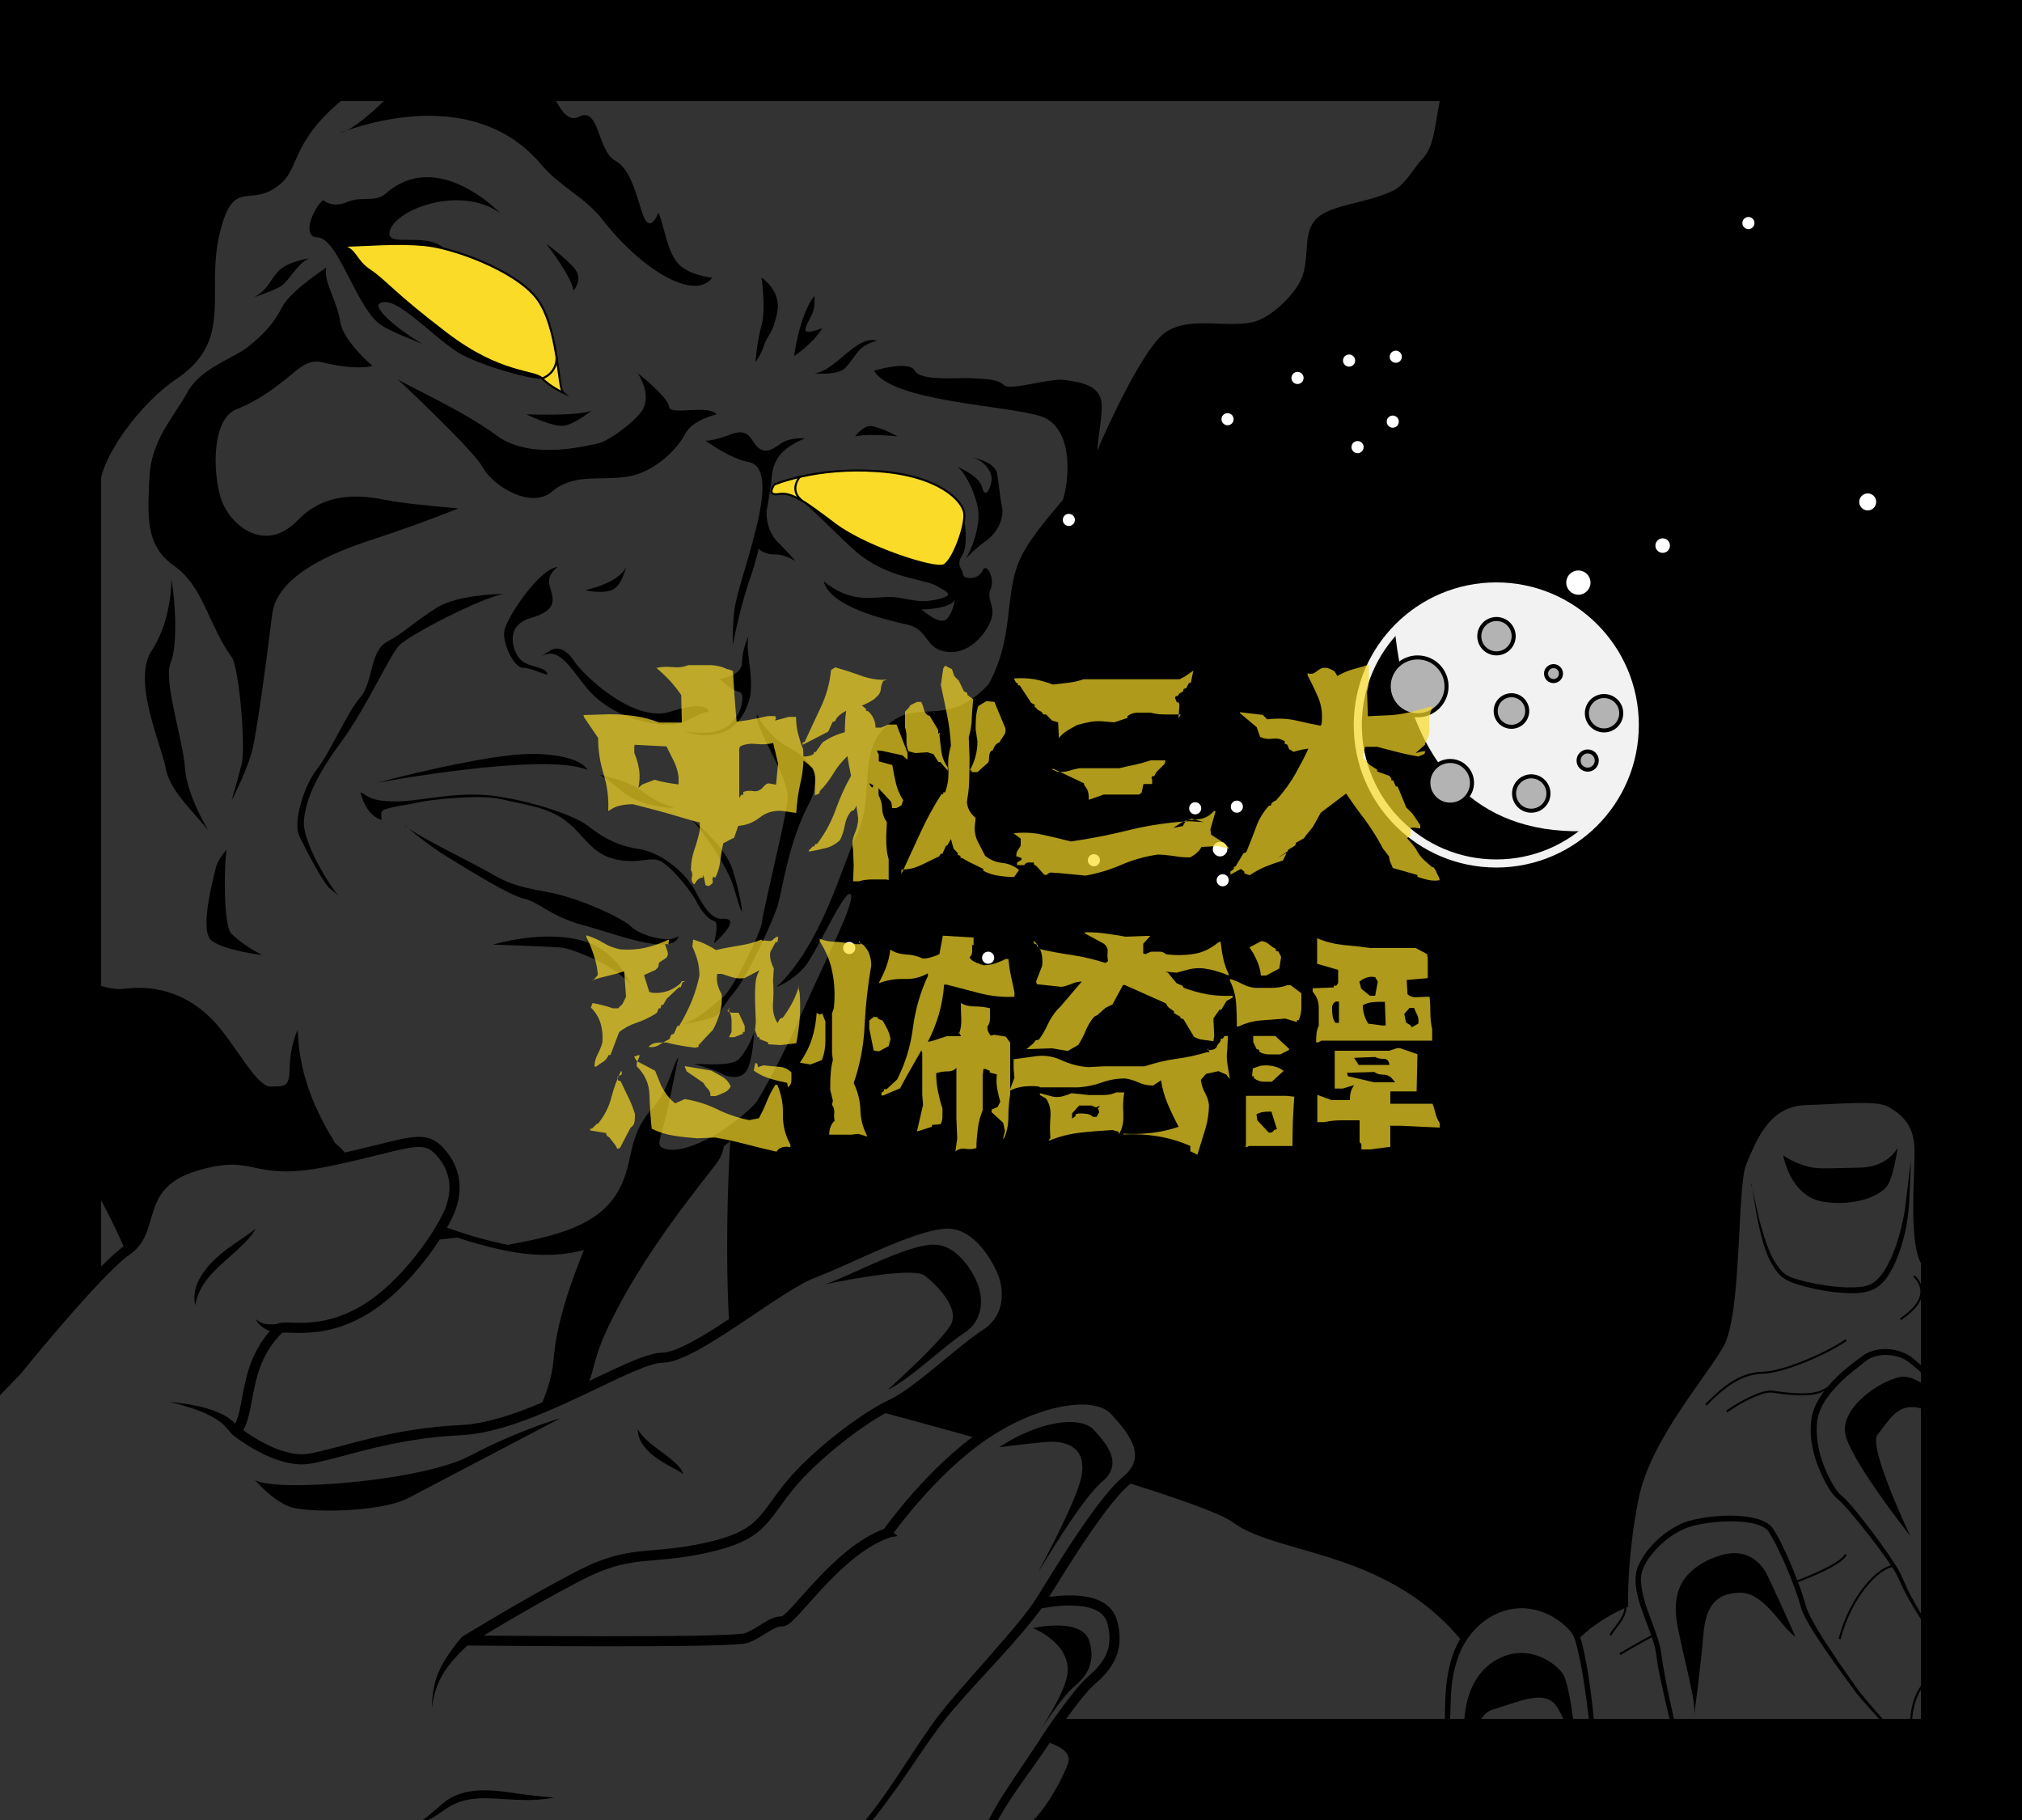 <?xml version="1.0" encoding="UTF-8"?>
<svg xmlns="http://www.w3.org/2000/svg" version="1.1" xmlns:xlink="http://www.w3.org/1999/xlink" viewBox="0 0 1000 900">
  <rect x="0" y="0" width="1000" height="900" fill="#808080" stroke="none"/>
  <defs>
    <style>
      .cls-1, .cls-2, .cls-3, .cls-4, .cls-5, .cls-6, .cls-7 {
        stroke: #000;
      }

      .cls-1, .cls-2, .cls-4, .cls-5, .cls-6, .cls-8, .cls-7 {
        stroke-miterlimit: 10;
      }

      .cls-1, .cls-8 {
        fill: none;
      }

      .cls-2 {
        stroke-width: 3px;
      }

      .cls-2, .cls-3, .cls-4, .cls-9 {
        fill: #333;
      }

      .cls-10 {
        fill: #fff;
      }

      .cls-3 {
        stroke-linecap: round;
        stroke-linejoin: round;
        stroke-width: 5px;
      }

      .cls-4, .cls-5 {
        stroke-width: 2px;
      }

      .cls-11, .cls-7 {
        fill: #f9db28;
      }

      .cls-5 {
        fill: #b3b3b3;
      }

      .cls-6 {
        fill: #f2f2f2;
      }

      .cls-8 {
        stroke: #f2f2f2;
        stroke-width: 4px;
      }

      .cls-12 {
        clip-path: url(#clippath);
      }

      .cls-13 {
        opacity: .7;
      }
    </style>
    <symbol id="New_Symbol" viewBox="0 0 12 12">
      <circle class="cls-10" cx="6" cy="6" r="6"/>
    </symbol>
    <clipPath id="clippath">
      <circle class="cls-8" cx="740" cy="358.5" r="68.5"/>
    </clipPath>
  </defs>
  <!-- Generator: Adobe Illustrator 28.7.4, SVG Export Plug-In . SVG Version: 1.2.0 Build 166)  -->
  <g>
    <g id="Layer_1">
      <rect x="50" y="-7" width="900" height="951"/>
      <g>
        <use width="12" height="12" transform="translate(282 178.3) scale(.5)" xlink:href="#New_Symbol"/>
        <use width="12" height="12" transform="translate(43.3 215.2) scale(.5)" xlink:href="#New_Symbol"/>
        <use width="12" height="12" transform="translate(204.9 157.7) scale(.5)" xlink:href="#New_Symbol"/>
        <use width="12" height="12" transform="translate(919.5 244) scale(.7)" xlink:href="#New_Symbol"/>
        <use width="12" height="12" transform="translate(774.6 282.1) scale(1)" xlink:href="#New_Symbol"/>
        <use width="12" height="12" transform="translate(246.1 423.2) scale(.9)" xlink:href="#New_Symbol"/>
        <use width="12" height="12" transform="translate(84.5 316.9) scale(1)" xlink:href="#New_Symbol"/>
        <use width="12" height="12" transform="translate(94 337.4) scale(.5)" xlink:href="#New_Symbol"/>
        <use width="12" height="12" transform="translate(185.1 254.6) scale(.5)" xlink:href="#New_Symbol"/>
        <use width="12" height="12" transform="translate(240.8 168.5) scale(.5)" xlink:href="#New_Symbol"/>
        <use width="12" height="12" transform="translate(1.7 226.4) scale(.5)" xlink:href="#New_Symbol"/>
        <use width="12" height="12" transform="translate(46.9 233.3) scale(.5)" xlink:href="#New_Symbol"/>
        <use width="12" height="12" transform="translate(208.3 243.6) scale(.5)" xlink:href="#New_Symbol"/>
        <use width="12" height="12" transform="translate(776.6 384.7)" xlink:href="#New_Symbol"/>
        <use width="12" height="12" transform="translate(601.7 432.3) scale(.5)" xlink:href="#New_Symbol"/>
        <use width="12" height="12" transform="translate(599.8 416.3) scale(.6)" xlink:href="#New_Symbol"/>
        <use width="12" height="12" transform="translate(240.3 386.2) scale(.6)" xlink:href="#New_Symbol"/>
        <use width="12" height="12" transform="translate(264.4 413.8) scale(.6)" xlink:href="#New_Symbol"/>
        <use width="12" height="12" transform="translate(251.8 237.3) scale(.5)" xlink:href="#New_Symbol"/>
        <use width="12" height="12" transform="translate(118.6 198.2) scale(.5)" xlink:href="#New_Symbol"/>
        <use width="12" height="12" transform="translate(992.1 395.3) scale(.5)" xlink:href="#New_Symbol"/>
        <use width="12" height="12" transform="translate(110 166.2) scale(.9)" xlink:href="#New_Symbol"/>
        <use width="12" height="12" transform="translate(999.6 313.2) scale(.5)" xlink:href="#New_Symbol"/>
        <use width="12" height="12" transform="translate(608.7 395.9) scale(.5)" xlink:href="#New_Symbol"/>
        <use width="12" height="12" transform="translate(588.1 396.7) scale(.5)" xlink:href="#New_Symbol"/>
        <use width="12" height="12" transform="translate(538 422.4) scale(.5)" xlink:href="#New_Symbol"/>
        <use width="12" height="12" transform="translate(485.7 470.6) scale(.5)" xlink:href="#New_Symbol"/>
        <use width="12" height="12" transform="translate(417 465.8) scale(.5)" xlink:href="#New_Symbol"/>
        <use width="12" height="12" transform="translate(286.3 461) scale(1.1)" xlink:href="#New_Symbol"/>
        <use width="12" height="12" transform="translate(234.1 481.9) scale(.5)" xlink:href="#New_Symbol"/>
        <use width="12" height="12" transform="translate(228.5 486.3) scale(.5)" xlink:href="#New_Symbol"/>
        <use width="12" height="12" transform="translate(818.7 266.2) scale(.6)" xlink:href="#New_Symbol"/>
        <use width="12" height="12" transform="translate(966.3 335.8) scale(.7)" xlink:href="#New_Symbol"/>
        <use width="12" height="12" transform="translate(685.8 205.5) scale(.5)" xlink:href="#New_Symbol"/>
        <use width="12" height="12" transform="translate(357.1 244) scale(.5)" xlink:href="#New_Symbol"/>
        <use width="12" height="12" transform="translate(668.4 218.1) scale(.5)" xlink:href="#New_Symbol"/>
        <use width="12" height="12" transform="translate(687.3 173.4) scale(.5)" xlink:href="#New_Symbol"/>
        <use width="12" height="12" transform="translate(604.1 204.3) scale(.5)" xlink:href="#New_Symbol"/>
        <use width="12" height="12" transform="translate(638.7 183.9) scale(.5)" xlink:href="#New_Symbol"/>
        <use width="12" height="12" transform="translate(664.2 175.3) scale(.5)" xlink:href="#New_Symbol"/>
        <use width="12" height="12" transform="translate(257.8 193.8) scale(.5)" xlink:href="#New_Symbol"/>
        <use width="12" height="12" transform="translate(224 169.1) scale(.5)" xlink:href="#New_Symbol"/>
        <use width="12" height="12" transform="translate(525.6 254.1) scale(.5)" xlink:href="#New_Symbol"/>
        <use width="12" height="12" transform="translate(586.2 153.6) scale(.5)" xlink:href="#New_Symbol"/>
        <use width="12" height="12" transform="translate(705.1 32.5) scale(.5)" xlink:href="#New_Symbol"/>
        <use width="12" height="12" transform="translate(861.7 107.3) scale(.5)" xlink:href="#New_Symbol"/>
        <use width="12" height="12" transform="translate(968.1 76.4) scale(.5)" xlink:href="#New_Symbol"/>
      </g>
      <g>
        <circle class="cls-6" cx="740" cy="358.5" r="68.5"/>
        <g>
          <g class="cls-12">
            <path d="M689.1,280.9s-12.1,150.7,116.4,127.8c126.5-22.5-48.3,43.3-48.3,43.3l-150.4-30.4,32.8-141.3,49.4.6Z"/>
            <g>
              <circle class="cls-5" cx="793.3" cy="352.7" r="8.5"/>
              <circle class="cls-5" cx="757.3" cy="392.4" r="8.5"/>
              <circle class="cls-5" cx="785.2" cy="376.1" r="4.5"/>
              <circle class="cls-5" cx="747.5" cy="351.6" r="7.8"/>
              <circle class="cls-5" cx="768.3" cy="333.1" r="3.7"/>
              <circle class="cls-5" cx="701.1" cy="339.4" r="14.3"/>
              <circle class="cls-5" cx="740.1" cy="314.6" r="8.5"/>
              <circle class="cls-5" cx="717.2" cy="387.1" r="10.8"/>
            </g>
          </g>
          <circle class="cls-8" cx="740" cy="358.5" r="68.5"/>
        </g>
      </g>
      <g>
        <path class="cls-4" d="M362.1,658.5c10.7,21.1,34,29.1,42.2,30.6,8.2,1.5,188,49.3,205.9,62.8,23.4,17.6,85.1,12.6,122.3,71,39.3,61.6,204.4,128.2,204.4,128.2v-11H2.8V426.7c50.6-27.4,372.5,61.2,372.5,61.2-16.1,23-18,168.2-10.3,192.9,7.7,24.7,7.9,39.9,7.9,39.9"/>
        <path d="M-30.8,531.9s24.9-34.8,40.7-5c15.8,29.8,61.3,85,66.9,147.1,5.4,59.4,9.7,190.9,9.7,190.9,0,0,6.4-227.9,54.6-239.5,48.2-11.6,113-15.8,113-15.8l-126.9-211L-6.4,372.9l-24.3,159Z"/>
        <path d="M354,575.8c-20.1,25.5-39.7,51.8-53.6,81.2-.5,1.1-1.7,3.9-2.2,4.9-.7,1.8-1.8,4.8-2.5,6.6-.5,1.7-1.3,4.5-1.8,6.1-2.8,12.2-8.8,23.3-15.9,33.2-18.8,25.7-43.7,45-63.1,69.8,14.8-27.1,36.3-50.4,50.3-77.6,4.7-9.4,7.9-18.7,8.6-28.1,0-.5.2-1.5.2-2,.4-2.5.7-6.2,1.2-8.6.3-1.4,1-4.9,1.3-6.3,1.2-4.6,2.5-9.6,3.9-14,10-30.8,24.8-59.5,40.4-87.6,5.4-9.7,17.7-13.1,27.3-7.7,10.7,5.9,13.6,20.5,5.9,30h0Z"/>
        <g>
          <path class="cls-2" d="M-43.8-382.8L30.6,31.6c-8.3,81.6-22.4,236.6-12.5,261.6,13.5,34.2,2.1,124.5,11.4,169.4,9.3,44.8,47,54.4,66.5,69.7,19.6,15.3,63.3,26.3,72.6,37.7,9.3,11.4,22.8,33.5,78.6,46.3,55.9,12.8,74-22.8,80.4-30.6,6.4-7.8,25.6-13.9,40.9-30.3,15.3-16.4,51.6-103.2,62.6-124.2,11-21,36.7-58.7,54.8-85.1,18.1-26.3,11.7-48.4,19.2-67.3,7.5-18.9,34.9-40.9,40.2-58.4,0,0,20.8-48,32.5-55.2,11.7-7.2,27.4-1.5,41.9-4.4,10-2,23.9-15.9,26.3-25.1,2.8-10.4.5-18.1,4.6-24.6,5.6-8.7,24.5-8.4,39.3-15.6,6.1-3,11-12.2,14.7-16,12.8-12.8.7-49.1,30.6-47s47-8.6,74-23.5c27-14.9,21.4-40.6,23.5-65.5,2.1-24.9,5-36.3,22.8-48.4,17.8-12.1,44.1-1.4,69.8-27.8,25.6-26.3-4.3-67.2,25.6-129.8,29.9-62.6,1.4-103.1,65.5-120.6H-43.8Z"/>
          <path d="M327.7,585.7c6.4-7.8,25.6-13.9,40.9-30.2,3.3-3.5,7.5-10.3,12.3-19-12.1,18.9-43.7,37.3-54,30.7-2.3-1.4,1-7.9,3.4-19.2,2.4-11.3,5.2-25.4,5.2-25.4-3.3,5.5-5.3,17.1-12.4,24.9-14.5,15.9-8.4,28.3-19,44.1-11.1,16.5-34.8,20.6-56.9,24.7,55.9,12.8,74-22.8,80.4-30.6Z"/>
          <path d="M147.1,509.5s-3.6,7.5-3.8,17.9-2,9.7-9.4,9.9-17.6-21.6-29.1-33.3c-11.5-11.7-26.3-17.1-42.9-15.1-16.2,1.9-27.9-12.5-28.6-13.7,13.1,34.2,45.3,43.4,62.9,57.1,19.6,15.3,63.3,26.3,72.6,37.7-18.7-28.2-20.9-47.2-21.6-60.5Z"/>
          <path d="M362.4,319s3.6-19.2,8.8-33.7c5.2-14.5,10-43.2,10.4-48.6.5-5.5,1.4-14,16.6-19.9,0,0-7.7-.7-12.3,2.7-4.6,3.4-7.6,4.6-11,1.8-3.4-2.8-4-10.1-13.2-6.6-9.3,3.6-12.8,3.2-12.8,3.2,0,0,12.5,9.1,21.1,10.5,8.5,1.4,8.8,13.8,3.7,33.9-5.1,20.2-10.1,32.5-10.8,42-.7,9.5-.5,14.7-.5,14.7Z"/>
          <path d="M289.5,291.8s16.4-3.3,20.1-11.4c0,0-2.1,10-7.6,11.6-5.5,1.7-12.6-.2-12.6-.2Z"/>
          <path d="M337.5,361.5c20.9,6.5,29.2-3.8,32.7-14.2,3.6-10.4-1.9-24.7,0-32.7,0,0-3.1,5.9-3.2,12.9,0,7-11.1,8.2-11.1,8.2,0,0,5.6,5.8,9.4,6.3,3.8.5.9,10.6-1.3,12.6s-4.4,10.4-26.6,7Z"/>
          <path d="M270.8,333.5c-2.5,0-8.1-3.3-12.3-3.3s-10.4-12.3-9-18.7c1.4-6.4,17.3-30.5,26.3-31.1,0,0-5.3,3.3-4.1,8.8,1.2,5.5,5.9,12.1-9.2,16.4-13.8,3.9-8.6,17.8-4.5,21.1,4.4,3.6,12.3,2.9,12.8,6.9Z"/>
          <path d="M267.5,324.7c9-5.5,14.5,5.7,23,15.9,8.5,10.2,22.8,16.4,36.1,17.6,13.3,1.2,16.8-5.7,24-6.2,0,0-.3-6.2-19-.1-18.8,6.1-44.4-19.7-47.4-24.6-3-4.9-7.6-8.2-11.7-5.8-4,2.4-5,3.2-5,3.2Z"/>
          <path d="M337.3,506.6c9.2-3,15.5-10,20.3-13.5,4.7-3.6,18.8-31.7,19.3-37.4.5-5.7,11.2-48.4,12.6-59.8,1.4-11.4-16.1-34.6-15.2-42.7,0,0,5.1,10.2,13.6,15.1,8.5,4.9,21.5,11.6,11.9,29.7-9.6,18.1-12.9,41.7-15,49.2s-15.3,35.8-21.4,43.1c-6.1,7.3-6.5,9.8-8.9,11.8-2.4,2-17.2,4.5-17.2,4.5Z"/>
          <path d="M167.4,442.9c-4.3-4.7-17.6-26.1-17.1-36.5.5-10.4,6.2-23,18.5-39.6,12.3-16.6,23.7-42.5,28.7-47.7,5-5.2,40.8-23.7,51.7-25.4,0,0-22.2,0-33.2,6.8-10.9,6.8-15.7,12.1-24.5,16.8s-6.8,20.1-13.3,27.5c-6.5,7.4-15.2,27.8-21.4,35.5-6.2,7.7-12.2,26.2-8.7,33.3,3.5,7.1,11.8,23.3,15.2,25.9s4,3.4,4,3.4Z"/>
          <path d="M295.7,219.3c5.5-1.1,20.8-12.5,22.8-18,2-5.5.4-10.9-3-16.7,0,0,14.9,11.7,15.4,16.5.5,4.7,18.8-1.4,23.6,3.8,0,0-12,2.5-15.8,9.9-3.8,7.4-15.3,19.1-29,21-13.7,1.9-26.1-1.7-36.7,7.3-10.7,9-29.4-3.1-34.2-11.9-4.7-8.8-42.3-43.8-42.3-43.8,3.6,2.8,32.4,15.5,49.2,28,16.9,12.5,44.5,4.9,50.1,3.9Z"/>
          <path d="M283.6,143.8c-.5-6.6-13.5-23.3-13.5-23.3,0,0,13.9,10.1,15.5,14.7,1.6,4.6-2,8.5-2,8.5Z"/>
          <path d="M422.9,215.8s5.3-1.6,21,0c0,0-10.9-6-14.6-5-3.7,1.1-6.4,5-6.4,5Z"/>
          <path d="M159.9,98.9c-4.1,3-11,17.1-3.6,18.5,10.1-1.1,18.5,30.8,30.1,41.7,4.3,4,14.3,7.5,22.5,11-14.8-8.9-23.8-17.9-21.4-19.8,7.7-6.2,28.6,19.2,42.3,25.8s36.2,12.2,38.3,11c13-7.1-39.5-55.5-48.3-64.1-8.5-8.3-27.6-.8-27.2-7.6.6-10.9,34.1-24.6,54.7-10.1,0,0-30.7-32.2-56.4-9.7-5.6,4.9-11.6,1.1-19.2,4.3-7.6,3.2-11.8-.9-11.8-.9Z"/>
          <path d="M490,291.2c2.1-5.2-2.1-13.6-4.2-8.9-2,4.7-9.5,4.2-9.5,1.7s-3.8-4.2-.5-9.3c3.4-5.2,1-17.9,1-17.9-3.3,13-88.1-16.1-80.4-9.4,10.8,9.5,19.9,19.3,27,25.4,15.9,13.7,34.2,13.3,40.1,17.1,3.9,2.5,10.1,4.3-.4,6.6-10.6,2.3-15.5-1.5-23.9-1.3s-18.5,3-31.8-7.7c3.1,12.6,30.7,19,41.4,21.4,10.7,2.3,8.5,12.5,20.1,13.5,11.6,1.1,20.1-11,21.6-17.1,1.5-6-2.7-8.9-.6-14.1ZM468.4,305.9c-3.1,4-12.7-4.5-12.7-4.5,0,0,13.6,0,16.5-4.7,0,0-.6,5.3-3.7,9.2Z"/>
          <path class="cls-7" d="M383,239.6s20.6-8.8,51-6.6c30.4,2.1,42.3,14.7,42.9,21,.6,6.3-5.6,23.3-10.1,25.5-4.5,2.3-38.6-8.9-53.5-20-14.9-11.2-21.5-16.3-28.1-15.2s-2.3-4.6-2.3-4.6Z"/>
          <path d="M477.7,276.2c3.7-6.2,6.6-15.6,6.2-22.7-.4-7.1-6.7-21.3-11.1-22.9,0,0,11.5,4.3,13,10.6,1.4,5.7,4.3.4,4.6-4,.4-4.4-4.4-9.9-9.9-11.1,0,0,11.2,2,12.5,7.7,1.2,5.7,1.3,11.2,2.5,16.5,1.2,5.2-1.5,12.7-8.2,17.4-5.4,3.9-9.6,8.5-9.6,8.5Z"/>
          <path d="M379.1,252.8s-.6,9,5.4,15.1c5.9,6,8.9,9.5,8.9,9.5,0,0-5.9-3.4-9.7-3.2s-9.2-1.4-9.5-5.4c-.3-4,4.9-16.1,4.9-16.1Z"/>
          <path class="cls-7" d="M168.7,121.6c14.8-.4,27.8-1.7,41.3-.4,13.5,1.2,44.1,12.1,55.2,26,11,13.9,10.7,44.8,13.3,47,0,0-6.3-2.9-10.3-7-4-4.1-20.5-1.8-47.2-22.1-26.7-20.3-30.4-26.3-38.1-31.4-7.7-5.1-6.6-10.7-14.2-12.1Z"/>
          <path d="M125.8,146.9s9.8-3.2,13.3-5.5c3.6-2.3,8.8-12.2,14.1-13.7,0,0-10,1.4-14.8,5.7-4.7,4.3-5.2,9.4-12.6,13.5Z"/>
          <path d="M373.6,179.1s.7-10,3-18.1c2.3-8.2,0-23.7,0-23.7,0,0,10,6.4,7.8,17.1-2.1,10.7-5,11.5-6.6,16.5s-4.2,8.2-4.2,8.2Z"/>
          <path d="M243.5,467.2s26.9-8.4,47.4-1.1c14.8,5.3,21.2,21,21.2,21,0,0-4.7-5.6-13-10.2-6.3-3.5-17.6-8-21.3-8.3-7.2-.6-34.3-1.5-34.3-1.5Z"/>
          <path d="M290.5,380.7c-21.4-9-104.2,6.4-104.2,6.4,0,0,55.4-14.9,78.5-14.3,23,.6,25.7,7.9,25.7,7.9Z"/>
          <path d="M333.3,399.6s-10.1-.2-18.6-4c-8.5-3.8-11.2-8.9-18.3-12.5,0,0,15.7,3.3,21.3,8.2,5.7,4.9,15.6,8.2,15.6,8.2Z"/>
          <path d="M367,451c-1.3-1.8-2.3-6.6-4.8-14.2s-16.7-30.4-23.1-33.8c0,0,19.4,13.4,23.7,28.5,4.3,15.1,4.2,19.6,4.2,19.6Z"/>
          <path d="M357.3,454.4c-5.8.3-9.8-7-13.6-14.1-3.7-7.1-15.1-18.5-27.9-20.5-12.8-2-19.6-7.3-25.3-11.6s-23.1-10.9-43.2-14.2c-20.1-3.4-38.3,2.3-51.6,2.3s-14.2-3.3-17.4-4.5c0,0,2,10.5,9.8,13.5,1.9.7-1.4-3.8,2.1-5,5.2-1.8,12.9-2.5,16.3-3.4,5.7-1.5,31.3-4.2,41.5-1.7,10.2,2.6,22.4,3.5,31.9,10.8s12.6,16.6,25.3,19.1c12.7,2.5,16.8-2.7,23,1.7,6.2,4.4,14.5,15.3,16.4,19.3s5.6,8.6,8.5,9.3c2.9.7,0,11.1,0,11.1,0,0,14.8-12.8,4.2-12.2Z"/>
          <path d="M335.6,462.9c-4.8,3.9-19.1-.4-23.5-4.7-4.4-4.4-26.5-14.5-41.5-17.1s-20.6-4.9-27.8-9.2c-7.2-4.3-40.7-20.4-42.9-24.2,0,0,8.7,8.3,21.9,16.4,13.3,8.1,30.1,18.6,37.7,20.4,7.5,1.8,12.6,8.6,28.9,13,16.4,4.4,44.4,15.7,47.3,5.3Z"/>
          <path d="M292.5,203c-5.8,2.9-32.2,1.9-32.2,1.9,0,0,13.1,6.4,18.6,5.6,5.4-.7,13.7-7.5,13.7-7.5Z"/>
          <path d="M524.1,251.7c5.5-12.8,7.2-40.3-9.2-45.8-16.4-5.5-73.5-7.1-82.7-22.6,0,0,17.5-5.3,20.2,0s21.9,3.4,27.9,3.7c6,.4,13.1.3,16.2,3.4,3.1,3.1,22.3-3.6,30.2-2.5,7.8,1.1,17.4,2.6,18.1,11.6.7,9-5,30.8.1,22.8,0,0-1.5,6.7-20.8,29.5Z"/>
          <path d="M168.2,65.7c26.7-10,71.9-17.3,99.5,15.7,9.1,10.8,21.9,16.4,30,26.9,18.9,24.4,45.4,41.1,54.6,29,0,0-12.3-1.1-17.4-7.5-5.2-6.4-6.4-18.4-9.3-24.7,0,0-3,8.7-6.3,3.9-3.2-4.7-5.6-24.4-14.8-29.4-9.3-5-7.9-27.1-18.1-21.9-10.1,5.2-13.8-20-23.2-23.5s-16.5,0-24-3c-7.5-3-13.3-3.4-23.3-1.4-10,2-21.2,16.4-32.6,26.2-11.4,9.8-15,9.7-15,9.7Z"/>
          <path d="M406.7,162.2c-4.3,7.5-14,13.9-14,13.9,0,0,2.7-20.6,10.1-29.9,0,0,.3,5.2-.7,8s-5.4,9.3-3.1,9.8c2.3.5,7.7-1.8,7.7-1.8Z"/>
          <path d="M433.9,168.5c-10.5-3.1-20.5,15-31.1,16.1,0,0,11.7,1.3,15.5-2.9,3.8-4.3,5.9-8.7,9.3-10.7s6.2-2.5,6.2-2.5Z"/>
          <path class="cls-1" d="M268.2,187.1s6.9-2.1,7.1-10.1"/>
          <path class="cls-1" d="M395.5,235.8c-5.4,7.3,1,11.6,1,11.6"/>
          <path d="M194.5,247.9c-10.3-1.8-31.2-7.4-47.4,9.5-16.2,16.8-33.8,2.1-37.9-11.1-4.1-13.2-4.4-39.1,7.7-43.9,12.1-4.7,22.2-13.2,22.2-13.2h0c6.6-4.7,12.2-12.1,20-10.1,18,4.4,25.1,1.8,25.1,1.8,0,0-14.5-12.1-15.9-21.7-1.6-10.7-8.5-19.8-6.9-26.9,0,0-18,11.7-21.9,19.6-3.9,7.8-9.3,13.7-17.1,19.8-7.8,6-23.2,10.3-29.8,22.4-6.6,12.1-17.9,23.5-18.7,42-.8,18.5-2.4,33.5,12.2,43.7,14.6,10.2,17.3,30.1,28.4,45,3.8,5.1,7.1,44.5,5,53-2.1,8.5-5,18.1-5,18.1,0,0,8.5-16.4,10.6-26.4,2.1-10,5.9-36,9.5-65.7,2.6-21.7,37.4-33,51.7-37.7,23.1-7.6,40.4-14.7,40.4-14.7,0,0-21.9-1.8-32.2-3.5Z"/>
          <path d="M385.7,527.6c16.8-32.5,37.7-81.3,45.6-96.4,11-21,36.7-58.7,54.8-85.1,3-4.3,5.3-8.6,7.1-12.7-23.5,29.5-37.4,10.7-53.9,24.8-16.5,14.1-5.5,34.9-16.4,56.6-6.1,12.2-16.4,52.3-38.9,73.3,0,0,8-2.9,14.1-10.2,6.1-7.4,21.1-41.6,22.8-35.1s-22.4,49.6-35.3,84.8h0Z"/>
          <path d="M372.9,510.6c-1.1,3.2-4.1,9.9-7.8,13.4s-19.3,2-21.9,2.1c0,0,10.5,2.9,13.6,4.8s10.9,3.7,13.4-3.4c2.5-7.1,2.7-17,2.7-17Z"/>
          <path d="M112.1,420.2c-1.2,5.5-1.9,37.5,2.4,41.6,7,6.7,15.3,10.5,15.3,10.5,0,0-18.6-2.2-25.1-7.1s1.2-32.2,2.1-36.3,5.3-8.7,5.3-8.7Z"/>
          <path d="M173.7,45.9c-29.3,22.1-25.3,36.3-34.3,44.4-15.5,14.1-23.8-4.3-30.8,25.4-7,29.5,7.2,52.4-21.2,71.6-18.9,12.7-37.8,39.8-37.8,52.6V-53.2h167.2s-12.8,7.4-24.6,37.2c-11.8,29.9,6.5,43-18.5,61.9Z"/>
          <path d="M84.8,286.3c2,11.7,3.1,33.2-.5,41.7-3.6,8.5,6.3,38.3,7.2,51.9,1,13.7,11.5,30.7,11.5,30.7-8.8-10.8-19.2-20-21.1-31-2-11-16.7-42.9-6.9-57.8,10.2-15.6,9.8-35.6,9.8-35.6Z"/>
        </g>
        <g>
          <path class="cls-2" d="M717.5,986c6.6,11.7,30.4,13,59.7,8.9,29.3-4.1,35-28.7,35-28.7,1.7-4.5,30-9.5,30-9.5,12.8,1.7,36.2,18.9,46.8,20s55.7-6.1,72-33.7c16.3-27.7-3.7-58.6,20-69,23.7-10.4,43.8-39.3,51.9-85.3,8.2-46-46.7-86-48.2-110.5-1.5-24.5-21.1-45.1-30.8-51.2-9.6-6.1-5-48-5.6-59.9-.6-11.9-7-17.2-13.5-21-6.5-3.7-22.6-1.7-42.1-1.1-19.5.6-26.1,20-30.6,30.6-4.5,10.6-2.2,73.5-10.9,89.2s-36.3,46.4-42.3,76c-5.9,29.7-5.2,52.7-5.2,52.7,0,0-23.4,9.6-31.2,25.8-7.8,16.1-45.1,15.6-67.9,46.2-22.8,30.6-24.7,74-19.6,89.6,5.1,15.6,24.2,16.9,32.2,31Z"/>
          <path class="cls-1" d="M843.7,694.7c10.8-11.1,18.6-15.6,28.4-15.9,9.7-.3,30.3-8.9,40.9-16.1"/>
          <path class="cls-1" d="M854,698c7-5,17.8-10.6,22.8-9.8s17.4,2.5,23.5,0,6.9-5.1,9.5-3.6"/>
          <path class="cls-1" d="M803.9,793.5c.6,6.7-6.3,12-7.4,15.1"/>
          <path class="cls-1" d="M801.1,818s36.3-21.9,55.9-26.3c19.7-4.5,52.2-15.9,55.9-23"/>
          <path class="cls-1" d="M946.6,631c3.1,3.1,8.9,10.8-6.7,21.4"/>
          <g>
            <path class="cls-9" d="M865.9,585.5c1.9,5.6,5,36.8,16.4,45.5,5.6,4.2,33.4,9.7,43.1,5.6,9.7-4.2,16.4-25.6,17.8-40.9,1-11.1,1.8-21.6,1.8-21.6"/>
            <path d="M865.9,585.5c1.9,6.3,2.9,13.2,4.7,19.6,2.5,8.5,4.9,17.9,11.4,24.3,3.1,2.6,7.3,3.3,11.1,4.4,6.4,1.5,13,2.5,19.6,2.8,4.7,0,9.8.3,13.8-2.3,3.9-2.8,6.3-7.1,8.4-11.5,2.8-6,4.7-12.4,6.1-18.9,1.4-5.7,2-14,2.8-19.9.4-3.3.8-6.7,1.3-10-.1,3.4-.3,6.7-.4,10.1,0,0-.5,10.1-.5,10.1-.5,10.2-2.7,20.3-6.7,29.7-5.7,12.5-10.8,16.3-24.7,15.5-6.8-.3-13.6-1.5-20.2-3.2-4.9-1.4-10.6-2.9-13.7-7.2-5.3-6.8-7.4-15.5-9.2-23.7-1.5-6.5-2.2-13.4-3.6-19.8h0Z"/>
          </g>
          <path d="M881.9,571.4s3.4,20,19.4,22.8c16,2.7,30.1-3,32.9-9.2s4.3-17.4,4.3-17.4c0,0-4.7,9.6-18.7,9.8s-20.2.9-25.6-.5c-7.7-2-12.3-5.6-12.3-5.6Z"/>
          <g>
            <path class="cls-9" d="M801.1,945c-.4-9.5-2.7-16.6-3.9-30.2-1.3-14.8-6.7-36.3-8.2-47.5-1.5-11.1-5.5-53.7-10.6-60.6-5.1-7-19.3-16.7-35.2-11.5-15.9,5.2-26,19.8-27.1,42.6-1.1,22.8.2,35.7,0,42.1-.4,15.4,1.7,62.5.9,68.1"/>
            <path d="M801.1,945c-.8-10.7-3.8-21.2-4.6-31.9-1.8-14.2-5.4-28.1-7.9-42.2-3.1-19.4-4.2-39.2-9.1-58.2-.7-2.1-1.2-4-2.5-5.6-6.2-7.5-16.2-12.3-25.9-11.8-14,.7-25.8,11.5-30.1,24.6-2.4,6.6-3.3,13.6-3.5,20.7-.3,7.1-.5,14.3-.5,21.4,0,7.1.4,14.4.2,21.5-.2,12.5.3,30.3.3,43,0,7.2.2,14.3-.3,21.5.3-6.1-.4-15.3-.5-21.5-.4-12.8-1.4-30.4-1.4-43,.1-7.1-.4-14.4-.6-21.5,0-14.4-1-29.2,3.6-43.1,4.6-14.2,17.4-25.8,32.6-26.6,11.1-.5,22,4.9,28.8,13.6,1.3,1.9,1.9,4,2.5,6,4.9,19.2,5.8,39.1,8.4,58.6,2.3,14.1,5.7,28.1,7,42.4.5,10.8,3.2,21.3,3.5,32h0Z"/>
          </g>
          <path d="M781.1,874.9c-1.2-8.7-4.3-42-8.3-47.4-4-5.4-15.1-13-27.5-9-12.5,4.1-20.3,15.5-21.2,33.3-.9,17.8.1,27.9,0,32.9,0,0,1.8-35.7,14.1-39.3,12.3-3.6,24-9.4,30.3-3.2,6.3,6.3,12.5,32.6,12.5,32.6Z"/>
          <g>
            <path class="cls-9" d="M855.7,933.7c.7-3,2-8.3,0-12.6s-15.8-25.2-19.7-36.3c-3.9-11.1-14.6-55.4-15.6-66s-11.5-28.2-10.2-39.6c1-9,13.4-21.8,24.5-25.4,11.1-3.6,35.9-4.7,40.9,2.6,5,7.4,14,28.7,16.1,37.4,2,8.7,20.6,33.9,26.7,42.4s32.1,32.6,36.3,50.8"/>
            <path d="M855.7,933.7c.9-3.9,1.6-8.3,0-12.1-1.5-3.1-4.5-7.6-6.3-10.6-6.4-10.6-13.3-21.3-16.4-33.4-3.5-11.9-6.5-24-9.3-36-1.8-8-3.8-16.3-4.7-24.4-2.1-12.4-13.8-30.2-9-42.4,4.1-9.6,13-17.7,22.6-21.8,9.8-3.8,35.7-6.2,43.5,1.9,3.7,5.1,6.2,11.1,8.8,16.8,3.3,7.6,6.3,15.4,8.5,23.4,1.4,3.7,3.5,7.3,5.5,10.8,6.4,10.5,13.6,20.7,20.7,30.7,7.8,9.6,16.5,18.5,23.7,28.6,4.8,6.7,9.4,13.8,11.4,21.9-2.3-8-7.1-14.9-12-21.5-7.5-9.9-16.5-18.5-24.4-28.1-7.4-10-14.7-20-21.4-30.5-2.2-3.6-4.4-7.2-5.9-11.1-2.2-7.9-5.2-15.6-8.5-23.2-2.4-5.3-4.9-10.7-8-15.6-6.3-7.4-32.3-4.9-40.8-1.4-7.3,3-13.7,8.5-18.3,14.9-2.2,3.2-3.9,6.7-3.9,10.7.6,12.4,7.7,23.3,10,35.5,1,8.3,2.7,16.2,4.4,24.3,2.6,12.1,5.5,24.2,8.7,36.1,2.9,12.1,9.3,22.7,15.4,33.5,1.7,3,4.6,7.7,6.1,10.8,1.6,4,.7,8.3-.4,12.3h0Z"/>
          </g>
          <path class="cls-1" d="M829.8,862.4c-3,3.6-9,.8-15.3,8.4-6.3,7.6-9.3,21.9-11.3,26.1-2,4.3-3.9,11.5,2.4,17.8"/>
          <g>
            <path class="cls-9" d="M978.2,836.5s-6.7-11.1-14.5-18.5c-7.8-7.4-21.1-30-23.8-37.5-2.7-7.4-25.5-36.7-30.1-40.1-4.6-3.3-14.3-21.9-12.8-37.1,1.5-15.2,19.7-27.4,25-31.7,5.4-4.3,15.8-3.9,21.7,0s26,24.3,43.8,38c17.8,13.7,36.2,42.6,38.9,47.8,6.6,12.5,8.3,15.6,7.5,23.4"/>
            <path d="M978.2,836.5c-4.2-6.4-8.8-12.6-14.3-17.9-2.8-2.6-5.2-5.7-7.6-8.8-5.7-7.8-10.8-15.9-15.2-24.5-1.7-3.5-2.9-6.9-5.2-10.1-5.2-8-11.1-15.5-17.1-22.9-3-3.6-6-7.4-9.4-10.5-2.4-1.9-4.2-4.5-5.7-7.1-5.7-10.2-9.7-22.2-7.7-34,1.7-7.9,6.9-14.4,12.5-19.9,4.2-4.1,8.9-7.6,13.6-11,7-4.2,16.9-3.3,23.4,1.4,13.3,11.1,25.3,23.5,38.8,34.4,15.4,11.7,27.3,27.3,37.7,43.5,2,3.2,4.1,6.5,5.8,10,3.4,6.8,7.6,13.9,6.2,21.8,1.1-7.9-3.3-14.8-6.9-21.4-1.8-3.4-3.9-6.6-6-9.7-10.8-15.6-22.7-31-38.2-42.3-12.1-9.5-23.2-20.3-34.6-30.4-2.8-2.4-5.5-4.9-9-6-5.9-1.9-13-1.5-17.7,2.9-3.7,2.9-7.6,5.8-10.9,9.1-5.6,5.4-10.9,11.9-12,19.7-1.2,10.6,2.3,21.5,7.4,30.7,1.4,2.4,2.9,4.7,5,6.4,3.7,3.3,6.6,7.2,9.7,11,6,7.6,11.7,15.3,16.9,23.4,3.1,4.8,4.8,10.5,7.7,15.5,3.6,6.7,7.6,13.3,11.9,19.6,2.2,3.1,4.5,6.2,7.2,8.9,5.4,5.5,9.9,11.9,13.8,18.4h0Z"/>
          </g>
          <path class="cls-1" d="M963.8,818c-.7,9.3-17.3,8.9-18.7,33.4"/>
          <path class="cls-1" d="M936.6,774.4c-7.3.2-21.4,15-26.8,36.1"/>
          <path d="M980.7,706.5c-11.9-4.8-29.9-27.9-40.9-25.6-11,2.3-28.3,14.8-27.4,26.9.9,12.1,32.4,51.8,32.4,51.8,0,0-21.2-44.3-16.2-50.2,5-5.9,9.4-15.8,20.3-13.2,11,2.5,31.7,10.3,31.7,10.3Z"/>
          <path d="M846.8,770.5c-15.7,6.9-20.4,17.8-17,34.5,3.3,16.8,9,36,8.1,43.2,0,0,3.4-26.1,4.5-39.6s5.5-20.7,17.9-21,20.5,17.2,27.7,21.8c0,0-11.1-24.7-13.9-30.3-2.7-5.7-10.6-15.8-27.2-8.5Z"/>
        </g>
        <g class="cls-13">
          <g>
            <path class="cls-11" d="M383.4,354.1l.4,1.4-.4.4v.4l6.8-1.8h3.5c0,2.8.3,5.6,1,8.3.7,2.7,1.5,5.3,2.5,7.7.4,5.5,0,10.8-1.2,16-1.2,5.1-1.9,10.3-2.2,15.5l-7-1c-4.3-.3-8,.8-11.1,3.3-3.2,2.5-6.7,3.8-10.6,4.1l-2,5.8-5.4,2.8c-.7,3-1.1,6-1.5,8.7-.3,2.8-1.1,5.6-2.4,8.3l-1-.4v-.4l-.5,1.8c.4.9.3,1.5-.2,2-.5.5-1.1.9-1.7,1.2l-1.5-.5-1-5-.4,1.3c-1,0-1.8.4-2.5,1.1s-1.2,1.5-1.5,2.1h-.3c-1-.9-1.4-2.1-1-3.4.3-1.3.2-2.5-.5-3.4,0-3.6.6-7,1.7-10.2,1.1-3.2,2-6.4,2.7-9.7,0-1.3,0-2.6,0-3.8-2.4-.5-6.4-1.6-11.9-3.3-5.5-1.7-12.6-3.5-21.1-5.7-2.3,0-4.5.2-6.5.7-2,.4-3.8,1.3-5.4,2.5h-.4c.3-6.4-.5-12.4-2.3-18.2-1.8-5.8-2.7-11.7-2.7-17.8l-6.8-10-.4-1v-.3l12.7-.4c4.3,0,8.5.3,12.6.9,4.1.6,8.1,1.6,12.1,3.2h11.2l-.3-13.6c-1.7-2.5-3.6-4.9-5.7-7.2-2.1-2.2-4.3-4.3-6.6-6.2,2.6-.6,5.3-.7,8.1-.4,2.8.3,5.3,0,7.7-1h10.1c3.5,0,6.5.7,9.1,2h.4l2.5.9c.4,8,1,16.3,1.8,25,1.1,0,2.9-.3,5.5-.7,2.6-.4,5.9-1.1,9.9-2h4ZM313.7,368.3v4c1,2.5,1.8,4.9,2.2,7.3.5,2.4.5,5,.2,7.8l-.4,2.2,2-1.7,6-2.3c2,.6,3.9,1,5.9,1.4s3.9.6,6,.9v-3.7c-.4-2.8-1.1-5.3-2.3-7.7-1.2-2.4-2.4-4.9-3.7-7.4l-15.8-.8v.4h.5l-.5-.4ZM382.4,367.4c-2.7.7-5.5.8-8.4.5s-5.6,0-7.9,1.2l-.5,1v24.6l1-1.7h1v-1.4c1.7-.6,3.3-.7,4.9-.4,1.6.3,3.1-.2,4.4-1.4.7-.9,1.3-1.5,2-2,.7-.5,1.5-.5,2.4-.2l2.5.4,1-10.4-2.4-10.1Z"/>
            <path class="cls-11" d="M438.7,336.2l-1.6.4h-.2c-.7,1.3-1.2,2.7-1.3,4.2-.1,1.5-.9,2.9-2.3,4l-.9.9c-2,1.3-4,2.4-6.2,3.2l2.1,1.6v.9l1.2.4c2.3,2.2,3.5,4.9,3.5,8h2.7c0,.1,3.5-1.5,3.5-1.5h4.2l5.4,13.9v3.5l-2.5-2.2-10.1-2.2c-.8,0-1.6-.1-2.5-.2.2.7.5,1.3.9,2v3.4l6.7,1.8c.5,3.2,1.1,6.2,1.8,9.1.7,2.9,1.9,5.7,3.6,8.3l-.9,2.6-2.5,1.3h-2.1l-.4-3-6.3-6.8v3.4c1.1,2,1.7,4.3,1.8,6.7.1,2.5.9,4.7,2.3,6.7l-.3,7c0,2,0,4,.2,5.9.1,1.9.5,3.7,1,5.4v10.4l-.9-.4h-7.1c-2.5,0-4.7.3-6.7.9h-2.9l.3-7.8-.3-7.8c-.6-2.9-.3-5.6.8-8,1.1-2.5,1.7-5,1.7-7.6-.3-2.1-.6-4.2-.9-6.3l-.4,1.1-.9,1.3-1.2.4c-1.7,2-2.7,4.3-3.2,7s-1.2,5.1-2.4,7.4c-2.2,2-4.6,3.3-7.1,3.9-2.5.6-5.2,1.2-8,1.7l-.4-.4,2.1-2.2h.9v-.9l1.3-.4c3.9-5.2,6.9-10.8,9-16.6,2.1-5.9,4.6-11.5,7.7-17-.7-3.2-1.3-6.4-1.8-9.6h-.1c-2.8,2.7-5.1,5.5-6.9,8.6-1.8,3-4,5.9-6.6,8.5l-.3,1.3-2.2.9c0-2.3,0-4.7.2-7.2.1-2.5-.3-4.6-1.4-6.3-1.5-1.4-2.9-2.7-4.5-3.7-1.5-1-3.3-1.7-5.2-2h5.5c1.9,0,3.6-.4,4.9-1.3v-.9h.9l3.4-4.8c3.4-2.3,7.1-4,11-5,0-2,.1-3.9.2-5.7,0-1.7.3-3.4.5-4.9-1.7.8-3.2,1.9-4.6,3.4l-.9,1.7-1.2.4-2.2,4.8-12.6,6.5v-1.3h.9c2.5-5.5,5.2-11.2,8-17.2,2.8-5.9,4.5-12.1,5.1-18.5l2.1-1.3c4.2,1.2,8.2,2.5,12.1,3.9,3.9,1.5,7.7,2.2,11.4,2.3h.1c0-.1.4-.1.4-.1h0c0,.1,1.6,0,1.6,0ZM431.6,389.6l.3-1.3-1.6-.9h-.4l.9,1.7.9.4ZM477.9,397.5c.8-3.5,1.3-7.2,1.4-11.1.1-3.9.2-7.8.2-11.5l-.4-10.4c.9-2.9,1.4-5.9,1.5-9.1.1-3.2.4-6.4.7-9.6l-2.9-2.2v-.9l-1.7-.9-2.5-5.2-2.2-2.2-1.2-3.5-3.4-1.7-.9,1.3-1.2,8.3c1.1,4.9,2.1,9.9,3.1,14.8,1,4.9,1.6,10,1.9,15.2-1.2,3.8-1.6,7.7-1.3,11.7.3,4.1-.3,7.8-1.6,11.3h-.9v.9h-.9c-3.9,6.1-7.4,12.5-10.5,19.3-3.1,6.8-6.2,13.5-9.3,20.2v-2.2c3.4,0,6.6-.7,9.7-2.2,3.1-1.5,6-2.9,8.9-4.3l.9-1.3h.8l1.7-3.9.8-.4,1.7-3,1.3,4.8,2.1,2.2v.9l1.3.4v.9l1.2.4,2.2,1.3,7.9,3.9v.9c2.2,1.2,4.6,2,7.2,2.4,2.5.4,5.2.7,8,.7l2.5-3.5,1.3-.4-1.3.4c-2.5-2-5.3-3.2-8.4-3.5-3.1-.3-5.9-1.5-8.4-3.5-1.2-2.3-2.4-4.6-3.6-7-1.2-2.3-1.7-4.9-1.5-7.8l.4-3.9c-1.4-1.2-2.5-2.5-3.3-4.1-.8-1.6-1.1-3.4-.8-5.4l-.4,2.6ZM464,362.7v-1.7l-4.2-7-1.2-.4c-.9-.9-1.5-1.9-1.7-3-.3-1.2-.7-2.3-1.3-3.5h-2.1l-3.4,1.7-.4.9-2.1,2.2v7.8c.6,1.7.8,3.7.7,5.9-.1,2.2.2,4.1,1,5.9l3.4.9,6-.4,2.9.9,2.5,3.9h.9l3.7,4.3v-1.7c-1.7-2.3-2.7-4.9-3.1-7.6-.4-2.8-.7-5.6-1-8.5l.4-.9h-.4l-.4.4ZM488,346.6l-4.2,2.6c-.6,1.7-.9,3.6-1.1,5.4-.1,1.9-.2,3.8-.2,5.9l.9,6.1c0,2.6-.3,5.1-1,7.6-.7,2.5-1.6,4.7-2.8,6.7h.9v.9h2.9l5.4-4.8c.3-.9.4-1.8.4-2.8s.3-2,.9-2.8l.9-.4c.3-.9.7-1.7,1.2-2.4.5-.7,1.2-1.2,2.1-1.5.6-1.2,1.3-2.2,2.1-3.3.8-1,1.1-2.2.8-3.7l-5.4-13-3.8-.4Z"/>
            <path class="cls-11" d="M588.9,405.1c-1.7.3-3.3.9-4.6,1.7s-2.7,1.7-4.1,2.6l4.8-.9.9-1.7,1.3-1.3c2.6,0,5-.2,7.2-.7s4.1-1.7,5.9-3.7h.9l-2.6,9.1.4,2.6,6.1,3.9,3,3-6.1-1.3-7.8.4c-.6,1.2-1.4,2.2-2.4,3-1,.9-2.1,1.6-3.3,2.2-2.6,0-5.3-.2-8-.7-2.8-.4-5.4-.7-8-.7-6.1.9-12,2.5-17.8,5-5.8,2.5-11.7,4.3-17.8,5.4l-13.5-1.3c-.9,0-1.9,0-3-.2-1.2-.1-2,.2-2.6,1.1h-1.3l-3.9-4.3-1.3-.9v-.9h-2.6c-.9,0-1.6.4-2.2,1.3h-3.5v-1.3l2.2-1.3v-.9l-2.6-.9c0-1.2.2-2.1.7-2.8.4-.7.9-1.5,1.5-2.4v-3.5l-3.5-2.6h-.4c5.2-.6,10.1-.4,14.8.7,4.6,1,9.3,2.1,13.9,3.3,9.9-1.4,19.6-3.3,29.1-5.7,9.6-2.3,19.4-3.8,29.6-4.3l6.5.4h.4l-6.1-1.7ZM583.7,353.3h-7.6c-2.5,0-4.9-.3-7.2-.9h-6.1c-2,0-3.8.6-5.2,1.7v.9l-6.5,2.2-4.8-.4c-2.6-.3-5-.2-7.2.2s-4.3.9-6.3,1.5c-1.7.9-3.4,1.8-5,2.8-1.6,1-3,2.2-4.1,3.7l-.4-7.8-3-.9-3-3h-1.3l-.9-1.3-1.7-.9-1.7-1.7v-.9l-1.7-.9-5.7-8.7h-.9v-.9l-.9-.4-.9-1.7v-.4c3.5-.3,6.8-.1,10,.4,3.2.6,6.2,1.5,9.1,2.6,2.6-.3,5.2-.6,7.8-.9,2.6-.3,5.1-.9,7.4-1.7h47.4l2.6-1.3,4.3-3-1.3,6.1h-.9l-1.3,2.6-1.3.4-.4,1.3-1.7.9-.9,1.3h-.9l-.4.9.9,2.2h.9l.4,1.3-.4,5.7v.9l.9-1.7ZM568.5,384.6h.9l.4.9v2.2h-4.3l-.9,4.3-1.3.9h-17.4l-7.4,2.6c0-1.4-.1-2.8-.4-3.9-.3-1.2-.9-2.2-1.7-3l-.4-1.3-14.8-7h-1.3l3,1.3c2,.3,3.9.1,5.7-.4,1.7-.6,3.5-1,5.2-1.3h19.6c2.6-.6,5.2-1.2,7.8-1.7,2.6-.6,5.2-1.3,7.8-2.2h7.4l-.4,1.7-3.9,3.9-1.3,2.2h-.9l-.9,1.7h-.4v-.9Z"/>
            <path class="cls-11" d="M704.9,368.1l-4.8,4.3,3.5-.9h1.3l-.4,1.3-3,1.3c-3.5-.6-7-1.3-10.4-2.2s-6.8-1.7-10-2.6h-6c-.3,1.5-.7,3.2-1.2,5.2h.2l.9,1.3h.9v.9l1.7,1.7,3.5,2.2v.9l6.1,2.2.9,1.3v.9h.9l1.3,3h.9l4.3,10.4,3,3,3.9,5.7v1.7l-2.6-.4h-2.2v3.9l-1.7,1.3,2.6,3,1.7,2.2c1.2,2.3,2.5,4.2,4,5.5,1.5,1.4,2.9,2.6,4.3,3.8v-.2h.4l.9,1.3h0c0,.1.4.4.4.4v.4l1.7,3.5v.9c-2,.3-3.9.2-5.7-.2s-3.5-.9-5.2-1.5v-.9l-12.2-3.5c-.3-.9-.7-1.7-1.1-2.6s-.7-1.9-.7-3l-3-3.9c-2.9-5.5-6-10.4-9.3-14.8-3.3-4.3-6.3-8.5-9-12.5l-12.5,9.5-3.9,7-3.5,4.3-.9,1.3-3.9,2.2-.4,1.3-1.3.9-2.2,1.3-.4.9-5.1,3.3,4.2-2.4h.4l-1.7,3.5c-2.9.9-5.7,1.9-8.5,3-2.8,1.2-5.4,2.6-8,4.3l-2.6-.9v-.9l-1.7-1.3-4.8,2.6h-.4v-1.3l1.7-1.3v-.9l.9-.4,3.9-6.5,1.3-.4c1.7-4.1,3.3-8.1,4.8-12.2,1.4-4.1,3.6-7.7,6.5-10.9h.9l.4-1.3,1.3-.9.9-.4c4.1-4.6,7.3-9.1,9.7-13.4,2.4-4.3,4.5-8.3,6.3-12.2-2.5.3-5,.8-7.3,1.6l-2.2-1.3c-.3-.6-.5-1.2-.7-1.7-.1-.6-.7-.9-1.5-.9v-1.3c-1.7-1.2-3.8-1.6-6.1-1.3-2.3.3-4.3,0-6.1-.9l-1.7-4.8-8.3-7v-.4l11.3,1.3,2.2,2.2c5.5-.6,10.4-.4,14.7.7,4.3,1,8.2,1.8,11.8,2.5l.4-1c.6-4.6,0-8.8-1.5-12.6-1.6-3.8-3.4-7.5-5.4-11.3v-1.3l.4.4c1.4.3,2.6,0,3.5-.7.9-.7,1.9-1.4,3-2,1.4-.3,2.7-.2,3.7.2,1,.4,2,.9,2.8,1.5l1.3,2.2c2.3-1.4,4.9-2.5,7.6-3.3,2.8-.7,5.4-1.5,8-2.4v7c0,2.3-.3,4.5-.9,6.5l.4,12.1c1.7-.1,5.2-.3,10.4-.5,5.2-.2,11.9-1.6,20-4.2h1.7c-1.5,2.9-2,6-1.7,9.3.3,3.3-.4,6.3-2.2,8.9Z"/>
            <path class="cls-11" d="M330.6,467.3l-.4-.4h-1.3l1.3,3.9c.3,1.5-.1,2.5-1.3,3.3-1.2.7-2.2,1.4-3,2l-.4,2.2-1.3,1.3-5.7,2.6,2.6,8.3,1.3.4c2.6.3,5.1,0,7.4-.7,2.3-.7,4.5-2,6.5-3.7l.9-1.3h1.3v.4h-.9l-.9,2.6h-.9l-6.1,5.7-1.7,3h-.9l-.4,1.7h-.9l-.9,2.2-1.3.9c-2.9,1.7-5.9,3.1-8.9,4.1-3,1-5.9,2.5-8.5,4.6l-4.3,11.3h-.9c-.6,1.5-1.5,2.5-2.6,3.3-1.2.7-2.3,1.5-3.5,2.4h-.9c0-2,.5-4,1.5-5.9,1-1.9,1.8-3.8,2.4-5.9.3-3.5,0-6.7-.9-9.6-.9-2.9-2.5-5.5-4.8-7.8l.9-2.2c1.7.3,3.4.7,5,1.1,1.6.4,3.3.9,5,1.5h2.6l2.2-2.2,1.7-3.5-.9-12.6c-2.6.9-5.2,1.6-7.8,2.2-2.6.6-5.2,1.3-7.8,2.2v.4l2.6-3c-.3-3.2-.9-6.4-2-9.6-1-3.2-2.2-6.2-3.7-9.1v-.9c2.9.9,5.7,2.1,8.3,3.7,2.6,1.6,5.5,2.7,8.7,3.3,4.3.3,8.5,0,12.4-.9s7.6-2.2,11.1-3.9h.4l-.4,2.6ZM307.5,530.4v.9l-2.2,1.3.4,1.7,1.3.4c1.2,2.6,2.4,5.2,3.7,7.8s2.4,5.4,3.3,8.3c0,1.5,0,2.8-.2,3.9-.1,1.2-.8,2.2-2,3l-5.2,10-1.3.4-.9-1.7-3-3.9-1.3-.9-.4-1.3-7.8-1.3v-.9h.9l2.2-2.2.9-.4c3.2-4.1,5.4-8.4,6.5-13,1.2-4.6,2.8-9,4.8-13l.4.9ZM316.2,522.5v-.9l-2.6.9,1.3,2.2,9.1,4.8,3,7.4c.9,1.7,1.9,3.3,3,4.8,1.2,1.5,2.5,2.8,3.9,3.9l3.9-1.7.9-.4c5.5.9,10.8,2.5,15.9,5,5.1,2.5,10.4,4.3,15.9,5.4l4.8-.9c1.4-2.6,2.8-5.4,3.9-8.3,1.2-2.9,2.6-5.7,4.3-8.3h.9c2,4.6,3,9.6,2.8,14.8-.1,5.2,1.1,10.1,3.7,14.8v1.3c-1.5-.3-2.8-.3-3.9,0-1.2.3-2.2,1-3,2.2-5.2-1.2-10.3-2.4-15.2-3.7-4.9-1.3-10-2.4-15.2-3.3l-8.7.4c-4.1-.3-8-.7-11.7-1.3-3.8-.6-7.4-1.7-10.9-3.5-.6-5.5-.9-11-1.1-16.5-.1-5.5-2.2-10.3-6.3-14.3v-1.7l1.3-3ZM376.6,465.1c1.2,0,2.3,0,3.5.2,1.2.1,2-.2,2.6-1.1l1.3-.9h.9l-.4,2.6h-.9l-2.6,4.8c-.3,1.5-.2,2.9.2,4.3.4,1.5.9,2.8,1.5,3.9l-.4,6.1c.3,3.5.3,7.1,0,10.9-.3,3.8.4,7.1,2.2,10l1.3-2.2,1.3-.4c1.7-2.3,3.3-4.7,4.6-7.2,1.3-2.5,2.4-5.1,3.3-8l-.4-.9.9,3.9c.3,4.3.3,8.5,0,12.6-.3,4.1-.9,8.1-1.7,12.2l-7.8.9-6.1-.4v-.9l-4.3-1.7v-.9h-.9l-1.3-3.5.4-3.9-.4-10.9c0-2.6,0-5.2.2-7.8.1-2.6.8-4.9,2-7l-7.4,3.9c-2,.3-4,.1-5.9-.4-1.9-.6-3.7-1.2-5.4-1.7h-2.2c-.3,1.7-.2,3.5.2,5.2s1.1,3.3,2,4.8c.3,3.2,0,6.3-.9,9.3s-2,5.9-3.5,8.5l-1.3,1.3-5.7,6.1v.9l-1.7.4c-2.6-.3-5.1-.7-7.4-1.1-2.3-.4-4.6-.9-7-1.5-1.7,0-3.3,0-4.8.2-1.5.1-2.8.8-3.9,2,2,.3,3.8,0,5.4-1.1,1.6-1,3.3-2,5-2.8l.9-2.2,1.3-.4,1.7-3.9h.9c2.3-3.8,4.3-7.8,6.1-12,1.7-4.2,3-8.5,3.9-12.8,0-2.6-.3-5.1-.9-7.4-.6-2.3-1.5-4.6-2.6-7l.4-3.5c2,.6,4,1.3,5.9,2.2,1.9.9,3.7,1.9,5.4,3,3.8-.9,7.6-1.6,11.5-2.2,3.9-.6,7.6-1.6,11.1-3v.4ZM351.9,529.5c1.7.9,3.5,1.9,5.4,3,1.9,1.2,3.3,2.8,4.1,4.8-.9,1.5-2,2.5-3.3,3-1.3.6-2.7,1.2-4.1,1.7h-2.6c0-1.4-.4-2.6-1.3-3.5s-1.6-1.9-2.2-3l-8.3-5.7-.9-2.2v-.4l13,2.2ZM361,498.6l-1.3,1.3c.9.6,1.8.9,2.8.9h2.8l3,6.5v3h-.9v.9l-4.3,1.7h-2.6l1.3-2.6v-5.4c0-1.9-.4-3.5-1.3-5v-1.3h.4ZM373.6,525.6l.9.4.4,1.7,2.6-.9c2.3.3,4.8.5,7.4.7,2.6.1,4.8,1.1,6.5,2.8v4.1c0,1.3-.6,2.4-1.7,3.3l-.4-2.2c-2.9-.6-5.8-1.3-8.7-2.2-2.9-.9-5.5-2.2-7.8-3.9l.4-2.2.4-1.7Z"/>
            <path class="cls-11" d="M406.5,500.8l1.7,4.3v9.8c0,3.3-.6,6.4-1.7,9.3l-5.7,2.2-5.2-.9c2.6-3.8,4.6-7.7,5.9-11.7,1.3-4.1,2.1-8.4,2.4-13l1.3.9,1.3-.4h.4l-.4-.4ZM423,466.9h2.6l-.4-1.3h-.4v.4l2.2,1.3c1.4,1.5,2.5,3,3,4.8.6,1.7.9,3.5.9,5.2-1.7,9.9-2.8,19.7-3.3,29.6-.4,9.9-2.2,19.4-5.4,28.7,2,4.1,3.1,8.4,3.3,13,.1,4.6,1.2,9,3.3,13v.4l-4.3-1.3-3.5.4h-10.9c0-1.5.2-2.8.7-3.9.4-1.2,1.1-2.2,2-3-.3-1.2-.4-2.5-.2-3.9.1-1.4-.2-2.8-1.1-3.9l.4-2.2-1.3-5.2c0-2.6,0-5.1.2-7.6.1-2.5.5-4.9,1.1-7.2l-.4-3.5v-19.6l.9-2.6c.6-6.1.4-11.9-.7-17.4-1-5.5-3.1-10.7-6.3-15.6v-1.3c2,.9,4.3,1.4,7,1.5,2.6.1,5.1.4,7.4.7l3.5.4ZM432.6,502.5h-.4v.4h1.7l.4.9,2.2.9c.9,1.5,1.7,2.9,2.4,4.3.7,1.5,1.2,3,1.5,4.8l-.9,3.5-4.8,2.6-2.6-.4-2.2-10.9v-3.9l2.6-2.2ZM481.7,467.3h-.9v3.3c0,1-.4,2-1.3,2.8l.9,1.3c.9.6,1.8,1.1,2.8,1.5,1,.4,2.1.8,3.3,1.1,2,0,3.9-.3,5.7-.9,1.7-.6,3.5-1.3,5.2-2.2h1.3c.3,2.9.7,5.7,1.3,8.5.6,2.8,1.2,5.4,1.7,8v2.2c-5.8.3-11.4-.3-17-1.7-5.5-1.4-11-2.9-16.5-4.3h-1.3c-.3,4.9-1.2,9.9-2.6,14.8-1.5,4.9-3.3,9.6-5.7,13.9h-.9c-2,3.8-4.1,7.5-6.3,11.3-2.2,3.8-4.3,7.5-6.3,11.3l-8.3,3.5h-.9v-1.3l1.3-.9v-.9h1.3l5.2-4.8c4.1-8.1,6.7-16.7,7.8-25.6,1.2-9,3.6-17.5,7.4-25.6v-1.3c-3.5,2-7.4,3-11.7,2.8-4.3-.1-8.4.5-12.2,2h-.4c1.4-2.6,2.7-5.3,3.7-8,1-2.8,1.7-5.6,2-8.5,2.3,1.5,4.9,2.2,7.8,2.4,2.9.1,5.7.8,8.3,2,1.4,0,2.9-.2,4.3-.7,1.4-.4,2.8-.9,3.9-1.5l1.7-9.1,14.8.9h.4v3.9ZM474.3,510.8l-.4.4h.4c.9-2.3,1.2-4.8,1.1-7.4-.1-2.6-.2-5.2-.2-7.8,2,1.2,4.3,1.7,7,1.7s5.1.3,7.4.9v5c0,1.6-.4,3-1.3,4.1,0,.9.1,1.7.4,2.4.3.7.7,1.4,1.3,2l1.7-.4,5.7.9,2.2,3v25.6c-.6,3.5-.9,7.2-.9,11.1s-.7,7.5-2.2,10.7h-.4l.9-3.9-.9-3.9-5.7-5.2v-1.3l3-1.3,1.3-2.6c-.6-2-1.1-4.1-1.5-6.3s-.5-4.6-.2-7.2l-3.5-.9v-.9l-2.2-.9h-.9l-.4,3v17.4c-1.2,2.9-2,5.9-2.4,9.1s-.7,6.4-.7,9.6c-1.7.6-3.6.7-5.4.4-1.9-.3-3.6.1-5,1.3l.9-6.5-.4-9.6v-26.5h.9c-1.2,2-2.8,3-5,3s-4.1.3-5.9.9c0,3.2.3,6.2.9,9.1.6,2.9,1.3,5.7,2.2,8.3v4.1c0,1.3-.3,2.5-.9,3.7l-4.3.4v.9l-7,2.2h-.4l3-13-.4-5.2v-20.9l-.4-.4v-4.8c2.3.3,4.5,0,6.5-.7,2-.7,4.1-1.4,6.1-2h7l-.9-1.7Z"/>
            <path class="cls-11" d="M597.2,518.4v.9c.9,0,1.7,0,2.4-.2.7-.1,1.4-.5,2-1.1.3-.9.7-1.6,1.3-2.2s.9-1.3.9-2.2h.9l.9-1.3h1.7l-.4,7.4c-.3,2.3-.2,4.6.2,7,.4,2.3.8,4.5,1.1,6.5v.4l-1.7-2.2-3.9-1.7-6.1,1.3-2.6,3c.3,2.3.9,4.4,2,6.3,1,1.9,1.7,3.8,2,5.9,0,4.3-.7,8.6-2,12.8s-2.5,8.2-3.7,12l-3.5-1.7v-2.6c-5.2-2.3-10.6-3.9-16.1-4.8-5.5-.9-11.2-1.2-17-.9v-.4c4.9.3,9.7.1,14.3-.4,4.6-.6,9-1.6,13-3-2-3.8-3.8-7.5-5.4-11.3-1.6-3.8-2.7-7.7-3.3-11.7l-3.9,2.6c-2.6,0-5-.5-7.2-1.5-2.2-1-4.4-1.7-6.7-2-4.1,0-7.9.7-11.5,2-3.6,1.3-7.5,2.1-11.5,2.4h-19.1l-.4-.4c-2.6-.3-5.1-.3-7.6,0-2.5.3-4.9,1-7.2,2.2v.4l2.6-7-.4-4.3v-4.8l9.6-1.3c4.9-.9,9.6-.3,13.9,1.7,4.3,2,8.8,3.2,13.5,3.5l7.4-.4h20.4c5.2-1.7,10.4-3,15.6-3.7,5.2-.7,10.3-1.8,15.2-3.3h1.3l-.9-1.7ZM566.8,471.9l-.9,1.3.4-1.3,3-1.3h4.1c1.3,0,2.4.4,3.3,1.3,4.9.6,9.6.5,13.9-.2,4.3-.7,8.4-2.7,12.2-5.9h.9c.3,2.9.7,5.7,1.3,8.3.6,2.6,1.4,5.1,2.6,7.4v.9c-2-.9-4.1-1.6-6.1-2.2-2-.6-4.1-1-6.1-1.3-2.6-.3-5-.1-7.2.4-2.2.6-4.3,1.2-6.3,1.7l-4.3-.4h-1.3l1.3.4,4.3,5.2,3,1.3.4.9c3.8,1.5,7.7,2.5,11.7,3.3,4.1.7,8.3.9,12.6.7v.9l-3,1.7-2.6,4.3h-.9l-3,4.3.4,8.7-.4,2.6c-1.7-.3-3.4-.5-5-.7-1.6-.1-3.1-.7-4.6-1.5l-5.2-8.7-1.3-.4-.4-.9-3-1.7v-.9c-.9-.6-1.7-1.2-2.4-1.7-.7-.6-1.2-1.3-1.5-2.2l-20.4-9.1h-.9l-5.2,9.6-3.5,1.7-3.9,3.5-1.7.9c-1.7,2-3.1,4.3-4.1,6.7-1,2.5-2.2,4.9-3.7,7.2l-5.2,3-7.8-1.3-11.7.4h-.9l3.5-3,.9-1.3,1.7-.4c1.7-2.3,3.2-4.8,4.3-7.4,1.2-2.6,2.8-5.1,4.8-7.4l1.7-1.7,10.4-12.2c-1.7,0-3.4.4-5,1.1-1.6.7-3.3,1.2-5,1.5l-12.2-1.3-.4-1.3,3-7.8c.3-2.3.1-4.5-.4-6.5-.6-2-1.7-3.9-3.5-5.7h-.4l.4,1.3,1.3.4v.9h.9l.4,1.3c5.2,1.2,10.7,2.2,16.3,3,5.7.9,11.1,2.2,16.3,3.9l1.3-.9c-.3-1.4-.4-3-.2-4.6.1-1.6-.5-3-2-4.1l-9.6-5.2.9-.4c3.5,0,6.8.2,10,.7,3.2.4,6.4.9,9.6,1.5l10.9-.4h1.3l-3.5,3.9v4.8l1.3.4ZM555.5,551c.3,3.8-.4,7.1-2.2,10v-1.3l-3-.9c-5.2.3-10.5.7-15.9,1.3-5.4.6-10.5,1.9-15.4,3.9h-.4l.9-1.3c-.3-3.2-.3-6.6,0-10.2.3-3.6-.4-6.7-2.2-9.3l-3-1.7v-.9l6.5,1.7c1.7.3,3.3.2,4.8-.2,1.4-.4,2.9-.9,4.3-1.5l8.7.9h7c2.3,0,4.5-.4,6.5-1.3h3.9c-.6,3.5-.7,7.1-.4,10.9ZM544.2,546.7l-2.2.9-2.2-.9h-6.1l-3.5,3.9v2.6l1.7-1.3v-.9l1.7-.4c1.2,0,2.4,0,3.7.2,1.3.1,2.4.7,3.3,1.5h1.7l1.3-2.2-.4-1.7h-.4l1.3-1.7Z"/>
            <path class="cls-11" d="M643.6,491v7c0,2.3-.4,4.5-1.3,6.5h-.9v.9l-5.7-1.7c-4.1.3-8,.6-12,.9-3.9.3-7.6,1.3-11.1,3h-.9c0-4.1-.1-8-.4-11.7-.3-3.8-1.3-7.4-3-10.9v-.9c2,.6,4,1.4,5.9,2.4,1.9,1,4,1.7,6.3,2h8.3c2.9,0,5.5-.4,7.8-1.3h1.7l5.2,3.9ZM640.1,542.3c-.3,4.1-.5,8.1-.7,12.2-.1,4.1-.2,8.1-.2,12.2h-21.7l-.4.4h-1.3l.4-.9v-24.3h20l3.9.4ZM623.6,465.4c1.4,0,2.8.5,3.9,1.5,1.2,1,2.3,1.8,3.5,2.4v.9l1.3.4,1.3,2.6-.9,5.7-6.5,3.5h-2.6c-.3-2.6-.9-5.1-2-7.4-1-2.3-2.2-4.5-3.7-6.5l5.7-3ZM629.2,534.9h-4.1c-1.3,0-2.5-.3-3.7-.9l-1.3-.9v-.9h-.9l.4-3.9,3.9-1.3c2-.3,4.1-.2,6.1.2,2,.4,3.8,1.2,5.2,2.4l-5.7,5.2ZM637.5,518.8v.4l-4.3,2.2h-5.4c-1.9,0-3.6-.4-5-1.3v-.9l-1.3-.4-1.7-3.5v-3h10.9l7,6.5ZM628.8,549.7c-1.5,0-2.8,0-3.9.2-1.2.1-2.3.5-3.5,1.1l.4,3,5.7,6.1c.6,0,1.1,0,1.5-.2.4-.1.8-.5,1.1-1.1l1.3-.4v-.4l-2.6-8.3ZM705.7,471.5l.4,2.2v10l-10.4.9.4,7c1.2,1.2,2.8,1.7,5,1.5,2.2-.1,4.1-.2,5.9-.2.3,2.6.4,5.3.4,8s.3,5.4.9,8v5.7h-54.8l-1.7.9h-.9c0-1.4,0-2.9.2-4.3.1-1.4.5-2.8,1.1-3.9v-9.1c0-2.9-1-5.5-3-7.8v-1.7l10.4-.4v-.9h1.3l.9-1.3v-6.5l-10.4-3v-12.6c4.1,1.7,8.4,2.8,13,3.3,4.6.4,9.1.9,13.5,1.5h22.2l5.7,3ZM701,521.4l-.4,18.3h-13v6.1h20.9c.6,1.7,1.1,3.4,1.5,5,.4,1.6,1.1,3.1,2,4.6v2.2l-19.1-.9h-5.7l.4.4v10l-10,1.3h-4.3v-2c0-.7-.3-1.2-.9-1.5v-10.9h-8.9c-3,0-5.9.3-8.5.9h-3.5v-13.5l7,2.6h9.1c0-1.4.1-2.8.4-3.9.3-1.2.9-2.3,1.7-3.5l-5.7,1.7h-3.9v-18.7h27l3.9-1.3h1.3l8.7,3ZM662.3,495.4c-.9-.3-1.6-.2-2.2.2-.6.4-1,1.1-1.3,2,0,1.5,0,2.9.2,4.3.1,1.5.7,2.8,1.5,3.9h1.7v-10.4ZM687.9,532.7c-1.2-.9-2.5-1.3-4.1-1.3s-3-.4-4.1-1.3l-13.5.4.4,1.7,13,3h10.4l-2.2-2.6ZM684.2,523.6c-1.6,0-3-.3-4.1-.9l-10.4.4,2.2,3.5h15.2v-.4c-.3-1.7-1.2-2.6-2.8-2.6ZM681.4,485.4l-1.3-2.2c-1.5-.3-2.8-.2-4.1.2s-2.5,1.1-3.7,2l.9,3.5,4.3,3.5h2.6l1.3-7ZM683.6,507.1h1.7l-.4-11.7c-2,0-4,0-5.9.2-1.9.1-3.6.7-5,1.5,0,1.7.2,3.3.7,4.8.4,1.5,1.1,2.9,2,4.3l7,.9ZM701.4,506.2c.3-1.4.1-2.8-.4-4.1-.6-1.3-1.2-2.5-1.7-3.7h-2.2l-2.6,3,.9,4.3,2.2,1.3.4.9h.4l3-1.7Z"/>
          </g>
        </g>
        <path d="M950,50v800H50V50h900M1000,0H0v900h1000V0h0Z"/>
      </g>
      <g>
        <path class="cls-3" d="M7.8,678.4s40.6-50.3,55.2-60.3c14.6-10,3-32.4,33.9-41.6,30.9-9.1,26.3,5.8,65.3-2.2,39-8.1,46.6-14.3,55.3-4.9,8.6,9.4,8.8,20.2,4.7,29.9-4.1,9.7-21.3,36.7-43.2,49.2-21.9,12.5-38.5,6.2-41,8.6-18.7,18.2-13.3,41-21.1,50.7,0,0,20.3,16.4,36.4,13.5,16.1-2.9,40-12.5,74.8-14.1,34.8-1.7,83.7-35.6,99.5-35.8,15.8-.2,56.8-35.2,74.6-41.9,17.8-6.7,48.7-23.5,65.3-24.4s26.8,19.4,29,26c2.2,6.6,3.6,20.4-9,28.6-12.6,8.2-34.4,29.3-47,35-12.6,5.7-38,24.9-50.7,40.8-12.7,15.9-13.3,24.1-41.5,30.1s-36.5.4-62.1,13.7c-25.6,13.3-55.8,31.9-55.8,31.9,0,0,131.6,1.5,138.8-1.2s12.5-8.5,17.6-8.2,26.5-34.6,52-43.7c0,0,22-31.2,48.5-48.9,26.5-17.7,54.7-21.8,64-11.7s19.8,23.1,5.5,34.9-41.8,59.4-43.1,60.7c0,0,31.6-7.3,36.2,8.5,4.6,15.8-3.9,23.9-10.8,30-6.9,6.1-21.1,27.4-21.1,27.4,0,0,16.8,3.7,12.3,14.6-4.4,10.9-14,28.4-27.3,36.7-13.3,8.3-23.4,37-42.9,41.8-19.5,4.8-58.5,46.2-86.8,50.1-28.3,3.9-254.2,66.6-316.8,45.7-62.6-20.9-80.3-337-80.3-337l31.8-32.8Z"/>
        <path d="M125.9,731.8c9.9,6.3,82.5.8,106.5-11.9,24-12.7,44.8-18.6,44.8-18.6,0,0-72.1,37.8-75.3,39.5-13.8,7.2-50,7.4-58.6,4.3-8.6-3.1-17.3-13.3-17.3-13.3Z"/>
        <path d="M510.9,805.1s24.3-5.6,27.9,6.6c3.6,12.2-3,18.4-8.4,23.1-5.3,4.7-16.2,21.1-16.2,21.1,0,0,12.4-18.6,13.7-27.9,2.1-15.3-17-22.9-17-22.9Z"/>
        <path d="M494.1,715.7c19.4-12.9,40.1-15.9,46.9-8.6,6.8,7.4,14.5,16.9,4.1,25.6-10.5,8.7-30.6,43.5-31.6,44.5,0,0,18.6-33.9,21.3-46.9s-5.4-18.4-18-17.2c-12.6,1.2-22.7,2.6-22.7,2.6Z"/>
        <path d="M439.1,687.2c10.1-4.5,27.6-21.5,37.7-28,10.1-6.5,8.9-17.6,7.2-22.9s-9.9-21.6-23.2-20.8c-13.3.7-38,14.2-52.3,19.5,0,0,42.4-9.1,48.8-4.2,6.4,4.9,16.7,15.7,13.3,23.5-3.4,7.7-31.5,32.9-31.5,32.9Z"/>
        <path d="M137.8,659.6c-4.3-1-9.5-3-11.3-7.4,2.9,3.1,7.6,3,11.5,2.4,0,0-.2,5-.2,5h0Z"/>
        <path d="M126.4,607.7c-2,3.7-5.2,6.7-8.2,9.6-8.7,8.3-19.7,15.5-21.6,28.2-2.2-8.7,3.7-17.2,9.8-22.9,6.1-5.9,13.4-9.8,20.1-15h0Z"/>
        <path d="M115.2,709.7c-2.4-2.5-3.6-4.5-6.2-6.5-5.9-4.4-13.5-6.8-20.6-8.8,0,0-4.5-1.2-4.5-1.2,2.3.2,6.9.9,9.2,1.2,6.2,1.1,12.3,2.5,18,5.6,2.6,1.3,5.3,4.1,7.4,5.8,0,0-3.2,3.8-3.2,3.8h0Z"/>
        <path d="M315.4,706.8c4.3,6.9,11.4,10.3,17.4,15.6,2,1.8,4.4,3.8,5,6.6-1.7-1.6-4.8-2.9-6.8-4.1-6.8-3.8-15.6-9.5-15.6-18.2h0Z"/>
        <path d="M232.1,812.8c-10.2,9.5-16.8,17.4-18.5,31.8,0-3.2.3-6.4.9-9.6,1.6-9.8,7.8-18.1,13.9-25.5,0,0,3.7,3.3,3.7,3.3h0Z"/>
        <path d="M204.7,903c5.4-3.2,9.6-7.3,14.5-11.3,10-8.6,24.7-6.6,36.6-4.8,6.1.9,12.1,1.5,18.3,2-6.1,1.2-12.4,1.4-18.5,1.1-11.9-.4-24.2-2.9-34.6,4.2-5,3.4-10.3,7.2-16.3,8.7h0Z"/>
        <path d="M515.6,794.7c-13,17.6-29.8,33.9-44,50.5-10.4,12-18.5,25.6-27.8,38.5-5.6,7.8-11.2,15.6-17.7,22.7-18.1,19.9-59.7,12.6-83,10.7-12.7-.1-25.4.7-37.9,2.7-12.4,2.1-25.1,5.1-35.9,12,2.6-1.8,5.5-3.3,8.3-4.6,20.5-8.8,43.3-10.9,65.4-11.3,5.8.1,11.7-.1,17.5,1.2,3.5.9,7.3,1,11,1.1,9.4.2,19-.3,28.3-1.8,10-1.7,17.7-3.8,24.4-11.8,14.7-16.7,25.4-36.3,38.5-54.3,6.7-9,17.3-20.6,24.8-29.2,8.2-9.5,16.9-18.9,24-29.1,0,0,4.1,2.8,4.1,2.8h0Z"/>
        <path d="M520,860.5c-10.9,16.9-24.5,32.3-32,51.1-1.8,4.7-2.6,9.9-4.8,14.5-4.4,9.5-11.9,17.3-20.6,23-2.5,1.6-5.3,3.1-8.2,4.1-14.9,8.5-28.6,19.1-43.3,28.1-4.3,2.7-8.6,5.4-13.2,7.7-1.7.8-3.6,1.7-5.6,1.7-1.7.1-7.8.5-9.5.6-15.1,1.3-30.5,2.2-44.8,7.5,14.2-5.6,29.7-6.8,44.7-8.4,1.6-.2,8.1-.7,9.5-.8,1.9,0,3.5-.9,5.2-1.7,19.4-10.7,36.5-25.3,55.5-36.8.2-.1.7-.4,1-.5,2.5-.9,4.9-2.3,7.2-3.9,10.1-6.8,18.6-16.9,21.2-28.9,4.2-17.7,15.3-32.5,25.2-47.4,2.8-4.2,5.7-8.4,8.3-12.6,0,0,4.2,2.6,4.2,2.6h0Z"/>
        <polygon points="439.4 755.7 443.9 759.6 438 760.5 439.4 755.7 439.4 755.7"/>
      </g>
    </g>
  </g>
</svg>